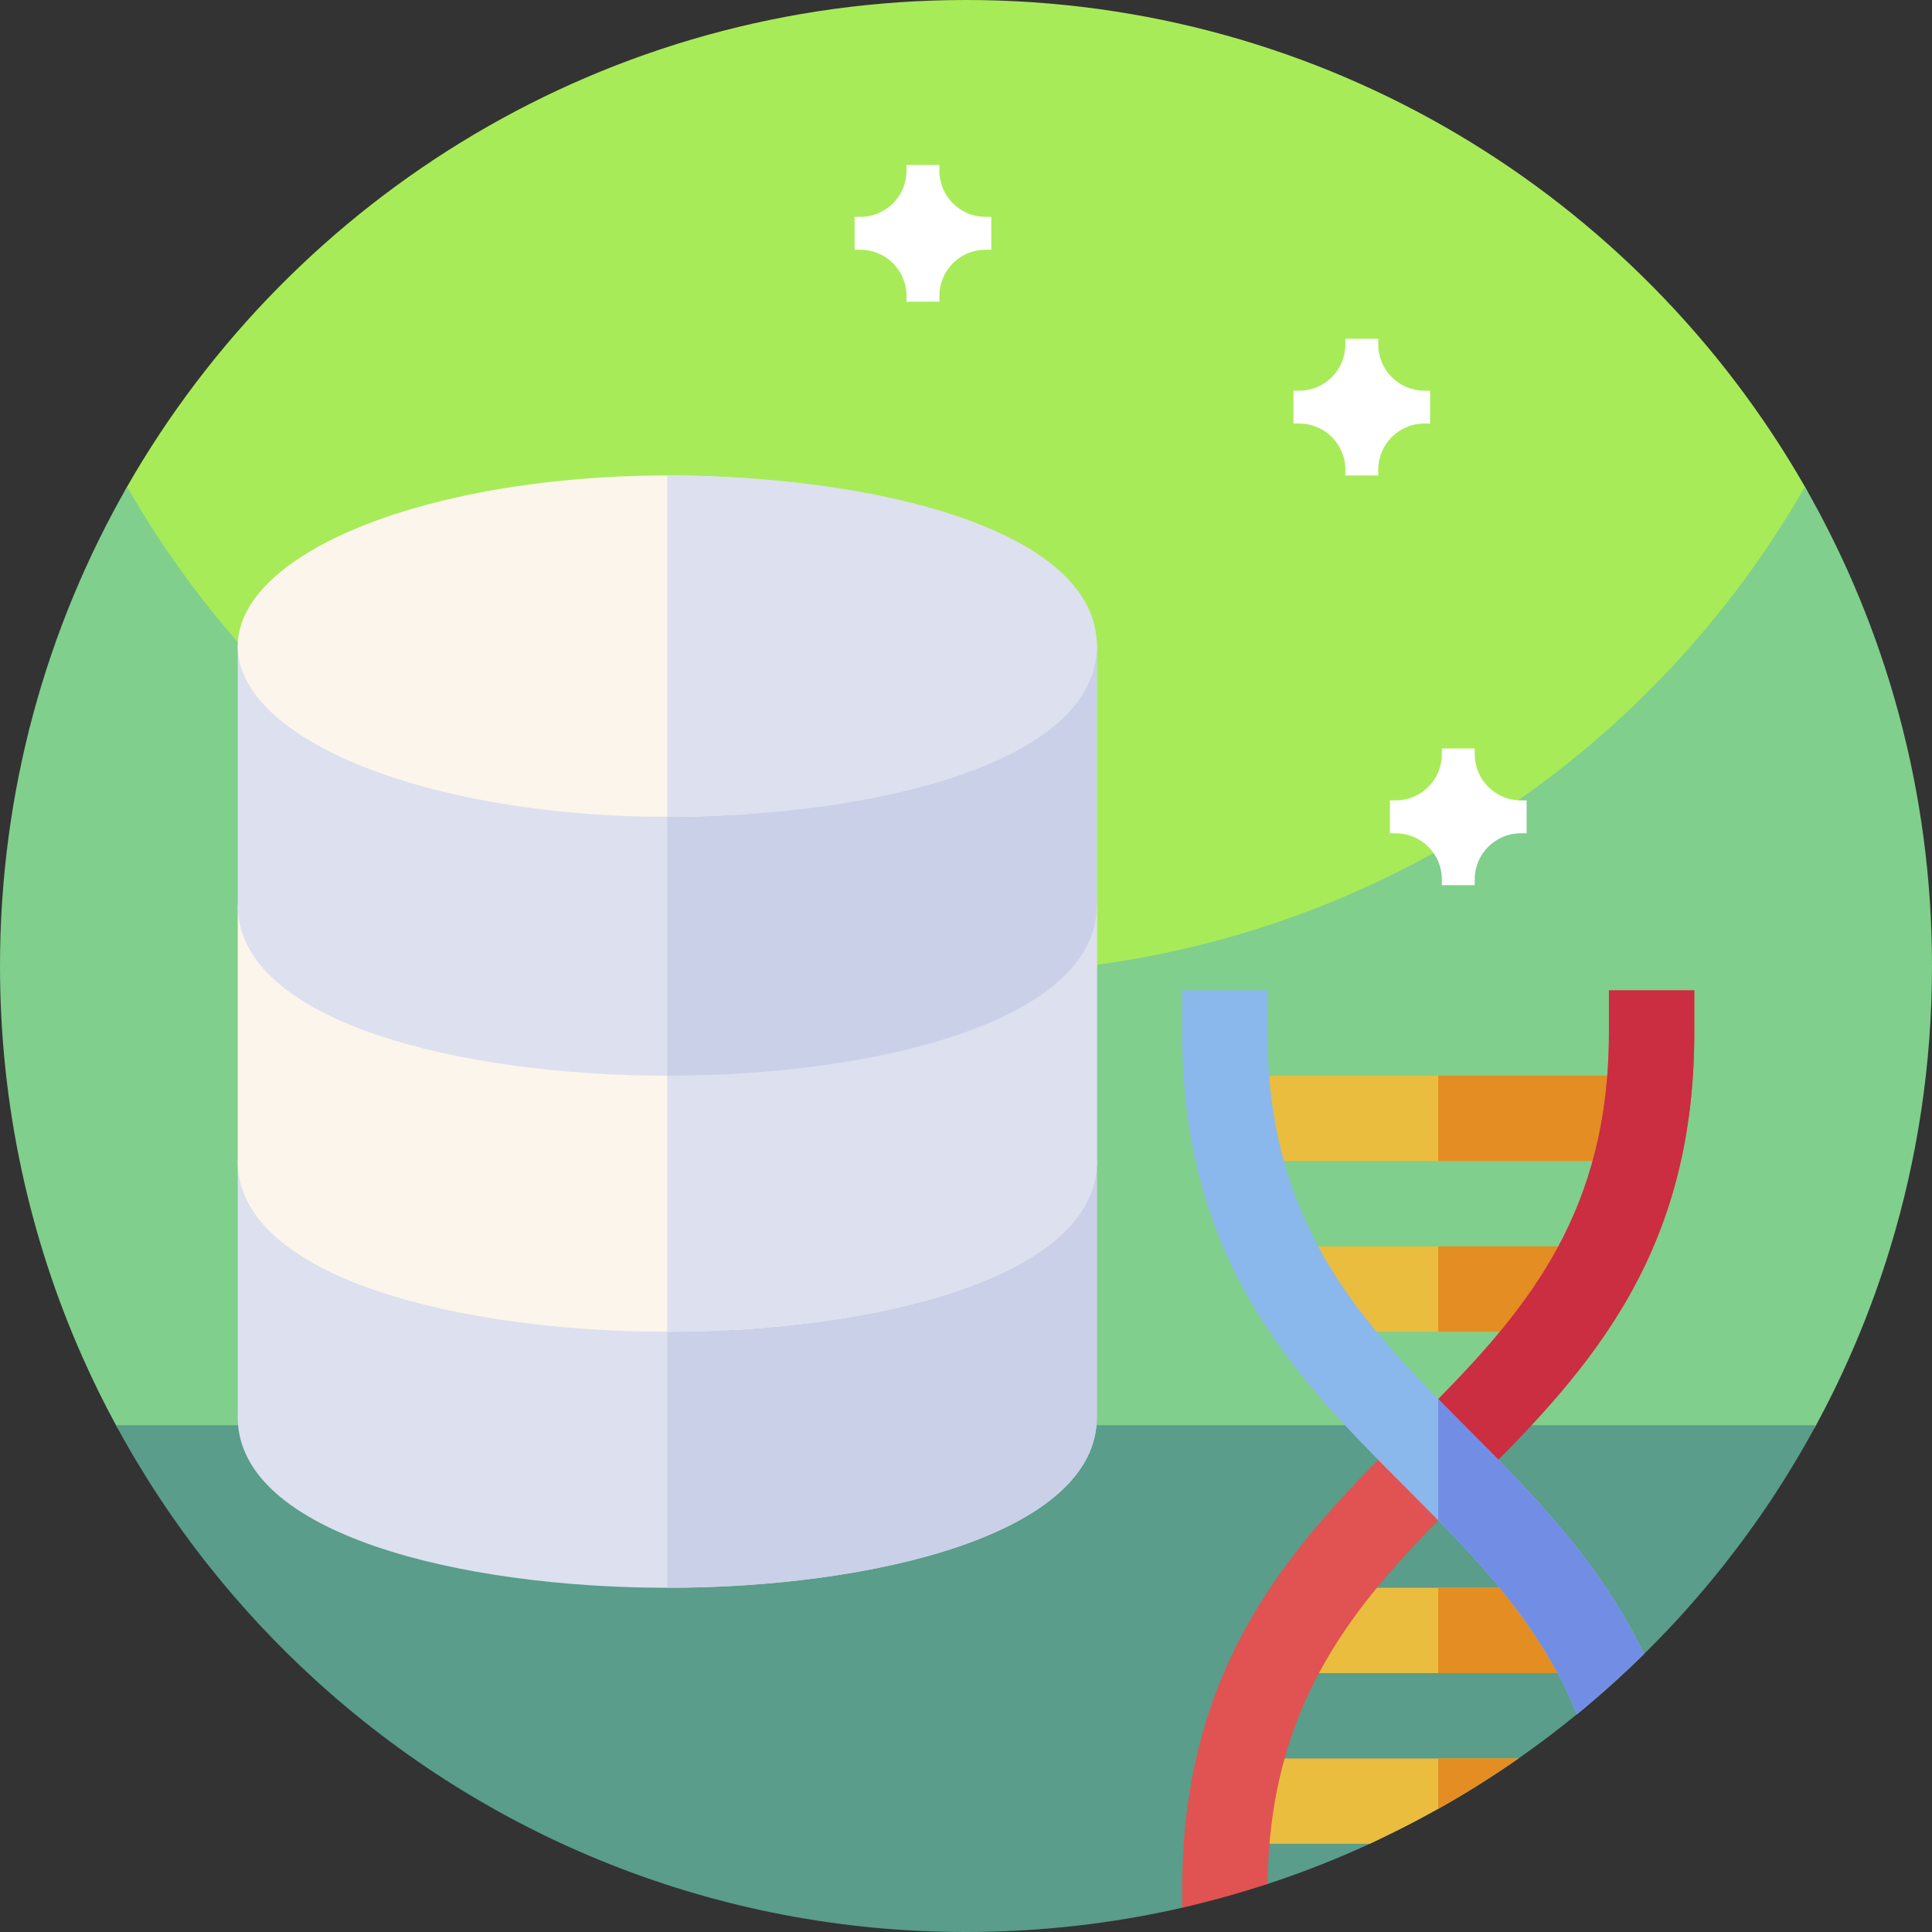 <svg id="Capa_1" enable-background="new 0 0 512 512" height="512" viewBox="0 0 512 512" width="512" xmlns="http://www.w3.org/2000/svg"><rect x="0" y="0" width="512" height="512" fill="#333333" stroke="none"/><g><g><path d="m256 304.078c-141.387 0-243.753-137.651-222.328-175.079 44.119-77.07 127.158-128.999 222.328-128.999s178.208 51.929 222.327 128.999c21.426 37.427-80.94 175.079-222.327 175.079z" fill="#a8eb58"/><path d="m512 256c0 26.051-3.891 51.191-11.129 74.871-5.031 16.469-11.672 32.231-19.75 47.109-8.25 15.2-147.391 62.602-225.121 62.602s-216.871-47.402-225.109-62.602c-3.289-6.031-6.332-12.21-9.121-18.531-14-31.629-21.77-66.629-21.77-103.449 0-46.219 12.25-89.57 33.68-127 44.121 77.07 127.16 129 222.32 129s178.211-51.93 222.32-129c21.43 37.43 33.68 80.781 33.68 127zm0 0" fill="#80cf8c"/><path d="m481.262 377.699c-7.16 13.223-15.434 25.742-24.723 37.43-6.372 8.031-13.226 15.664-20.508 22.863-2.36 2.333-8.893-1.536-11.34.704-3.49 3.196-2.941 12.453-6.605 15.454-5.07 4.152-10.302 8.114-15.686 11.874-5.319 3.715-17.055 3.35-22.658 6.66-7.093 4.19-8.136 11.931-15.647 15.436-9.113 4.252-18.518 7.983-28.176 11.155-3.685 1.21-7.428-4.416-11.184-3.371-3.829 1.065-7.672 8.799-11.571 9.688-18.38 4.193-37.514 6.408-57.164 6.408-66.609 0-127.281-25.449-172.82-67.148-10-9.153-19.282-19.09-27.719-29.723-9.289-11.688-17.563-24.207-24.723-37.43zm0 0" fill="#599d8a"/></g><g><g fill="#eabd3e"><path d="m381.148 466.012h-54.886v22.617h36.714c13.856-6.382 27.042-13.966 39.429-22.617z"/><path d="m419.591 443.395v-22.618h-38.443-38.442v22.618h38.442z"/></g><path d="m381.148 466.012v13.345c7.315-4.108 14.408-8.562 21.257-13.345z" fill="#e38d22"/><path d="m381.148 420.777h38.443v22.617h-38.443z" fill="#e38d22"/><g fill="#eabd3e"><path d="m342.706 330.309v22.617h38.442 38.443v-22.617h-38.443z"/><path d="m381.148 285.074h-54.886v22.617h54.886 54.887v-22.617z"/></g><path d="m381.148 330.309h38.443v22.617h-38.443z" fill="#e38d22"/><path d="m381.148 285.074h54.886v22.617h-54.886z" fill="#e38d22"/><path d="m449 262.457h-22.617v11.309c0 46.753-21.037 72.364-45.234 97.015-2.643 2.693-5.299 5.38-7.995 8.076-29.431 29.431-59.856 60.61-59.856 121.835v4.866c7.685-1.757 15.233-3.871 22.637-6.303.43-45.851 21.267-71.938 45.214-96.332 2.644-2.693 5.3-5.38 7.996-8.075 29.43-29.432 59.855-59.857 59.855-121.082z" fill="#e05352"/><path d="m449 262.457h-22.617v11.309c0 46.753-21.037 72.364-45.234 97.015v32.142c2.644-2.693 5.3-5.38 7.996-8.075 29.43-29.432 59.855-59.857 59.855-121.082z" fill="#cb2d41"/><path d="m176.84 307.691h-113.84v67.852c0 31.077 59.373 45.234 113.84 45.234s113.84-14.158 113.84-45.234v-67.852z" fill="#dce0ef"/><path d="m290.68 375.543v-67.852h-113.84v113.086c54.467 0 113.84-14.157 113.84-45.234z" fill="#cad0e7"/><path d="m176.84 239.84h-113.84v67.852c0 31.077 59.373 45.234 113.84 45.234s113.84-14.158 113.84-45.234v-67.852z" fill="#fbf5eb"/><path d="m290.68 307.691v-67.851h-113.84v113.086c54.467 0 113.84-14.158 113.84-45.235z" fill="#dce0ef"/><path d="m176.84 171.234h-113.84v68.605c0 31.077 59.373 45.234 113.84 45.234s113.84-14.158 113.84-45.234v-68.605z" fill="#dce0ef"/><path d="m290.68 239.84v-68.605h-113.84v113.84c54.467-.001 113.84-14.159 113.84-45.235z" fill="#cad0e7"/><ellipse cx="176.84" cy="171.234" fill="#fbf5eb" rx="113.84" ry="45.234"/><path d="m290.68 171.234c0-31.077-59.373-45.234-113.84-45.234v90.469c54.467 0 113.84-14.158 113.84-45.235z" fill="#dce0ef"/><path d="m389.144 378.856c-2.696-2.696-5.352-5.382-7.996-8.076-24.198-24.65-45.234-50.262-45.234-97.015v-11.309h-22.617v11.309c0 61.226 30.425 91.65 59.856 121.082 2.696 2.696 5.352 5.382 7.995 8.075 14.789 15.066 28.387 30.782 36.734 51.392 6.182-5.053 12.121-10.391 17.803-15.991-11.605-24.255-29.241-42.167-46.541-59.467z" fill="#8ab8ec"/><path d="m389.144 378.856c-2.696-2.696-5.352-5.382-7.996-8.076v32.142c14.789 15.066 28.387 30.782 36.734 51.392 6.182-5.053 12.121-10.391 17.803-15.991-11.605-24.255-29.241-42.167-46.541-59.467z" fill="#728ee4"/></g><g fill="#fff"><path d="m262.701 57.469h-1.524c-6.754 0-12.226-5.477-12.226-12.227v-1.523h-8.715v1.523c0 6.75-5.477 12.227-12.227 12.227h-1.527v8.715h1.527c6.75 0 12.227 5.472 12.227 12.226v1.528h8.715v-1.528c0-6.754 5.472-12.226 12.226-12.226h1.524zm0 0"/><path d="m379 103.531h-1.524c-6.754 0-12.226-5.477-12.226-12.227v-1.523h-8.715v1.523c0 6.75-5.477 12.227-12.227 12.227h-1.527v8.715h1.527c6.75 0 12.227 5.472 12.227 12.226v1.528h8.715v-1.528c0-6.754 5.472-12.226 12.226-12.226h1.524zm0 0"/><path d="m404.567 212.109h-1.524c-6.754 0-12.226-5.477-12.226-12.227v-1.523h-8.715v1.523c0 6.75-5.477 12.227-12.227 12.227h-1.527v8.715h1.527c6.75 0 12.227 5.472 12.227 12.226v1.528h8.715v-1.528c0-6.754 5.472-12.226 12.226-12.226h1.524zm0 0"/></g></g></svg>